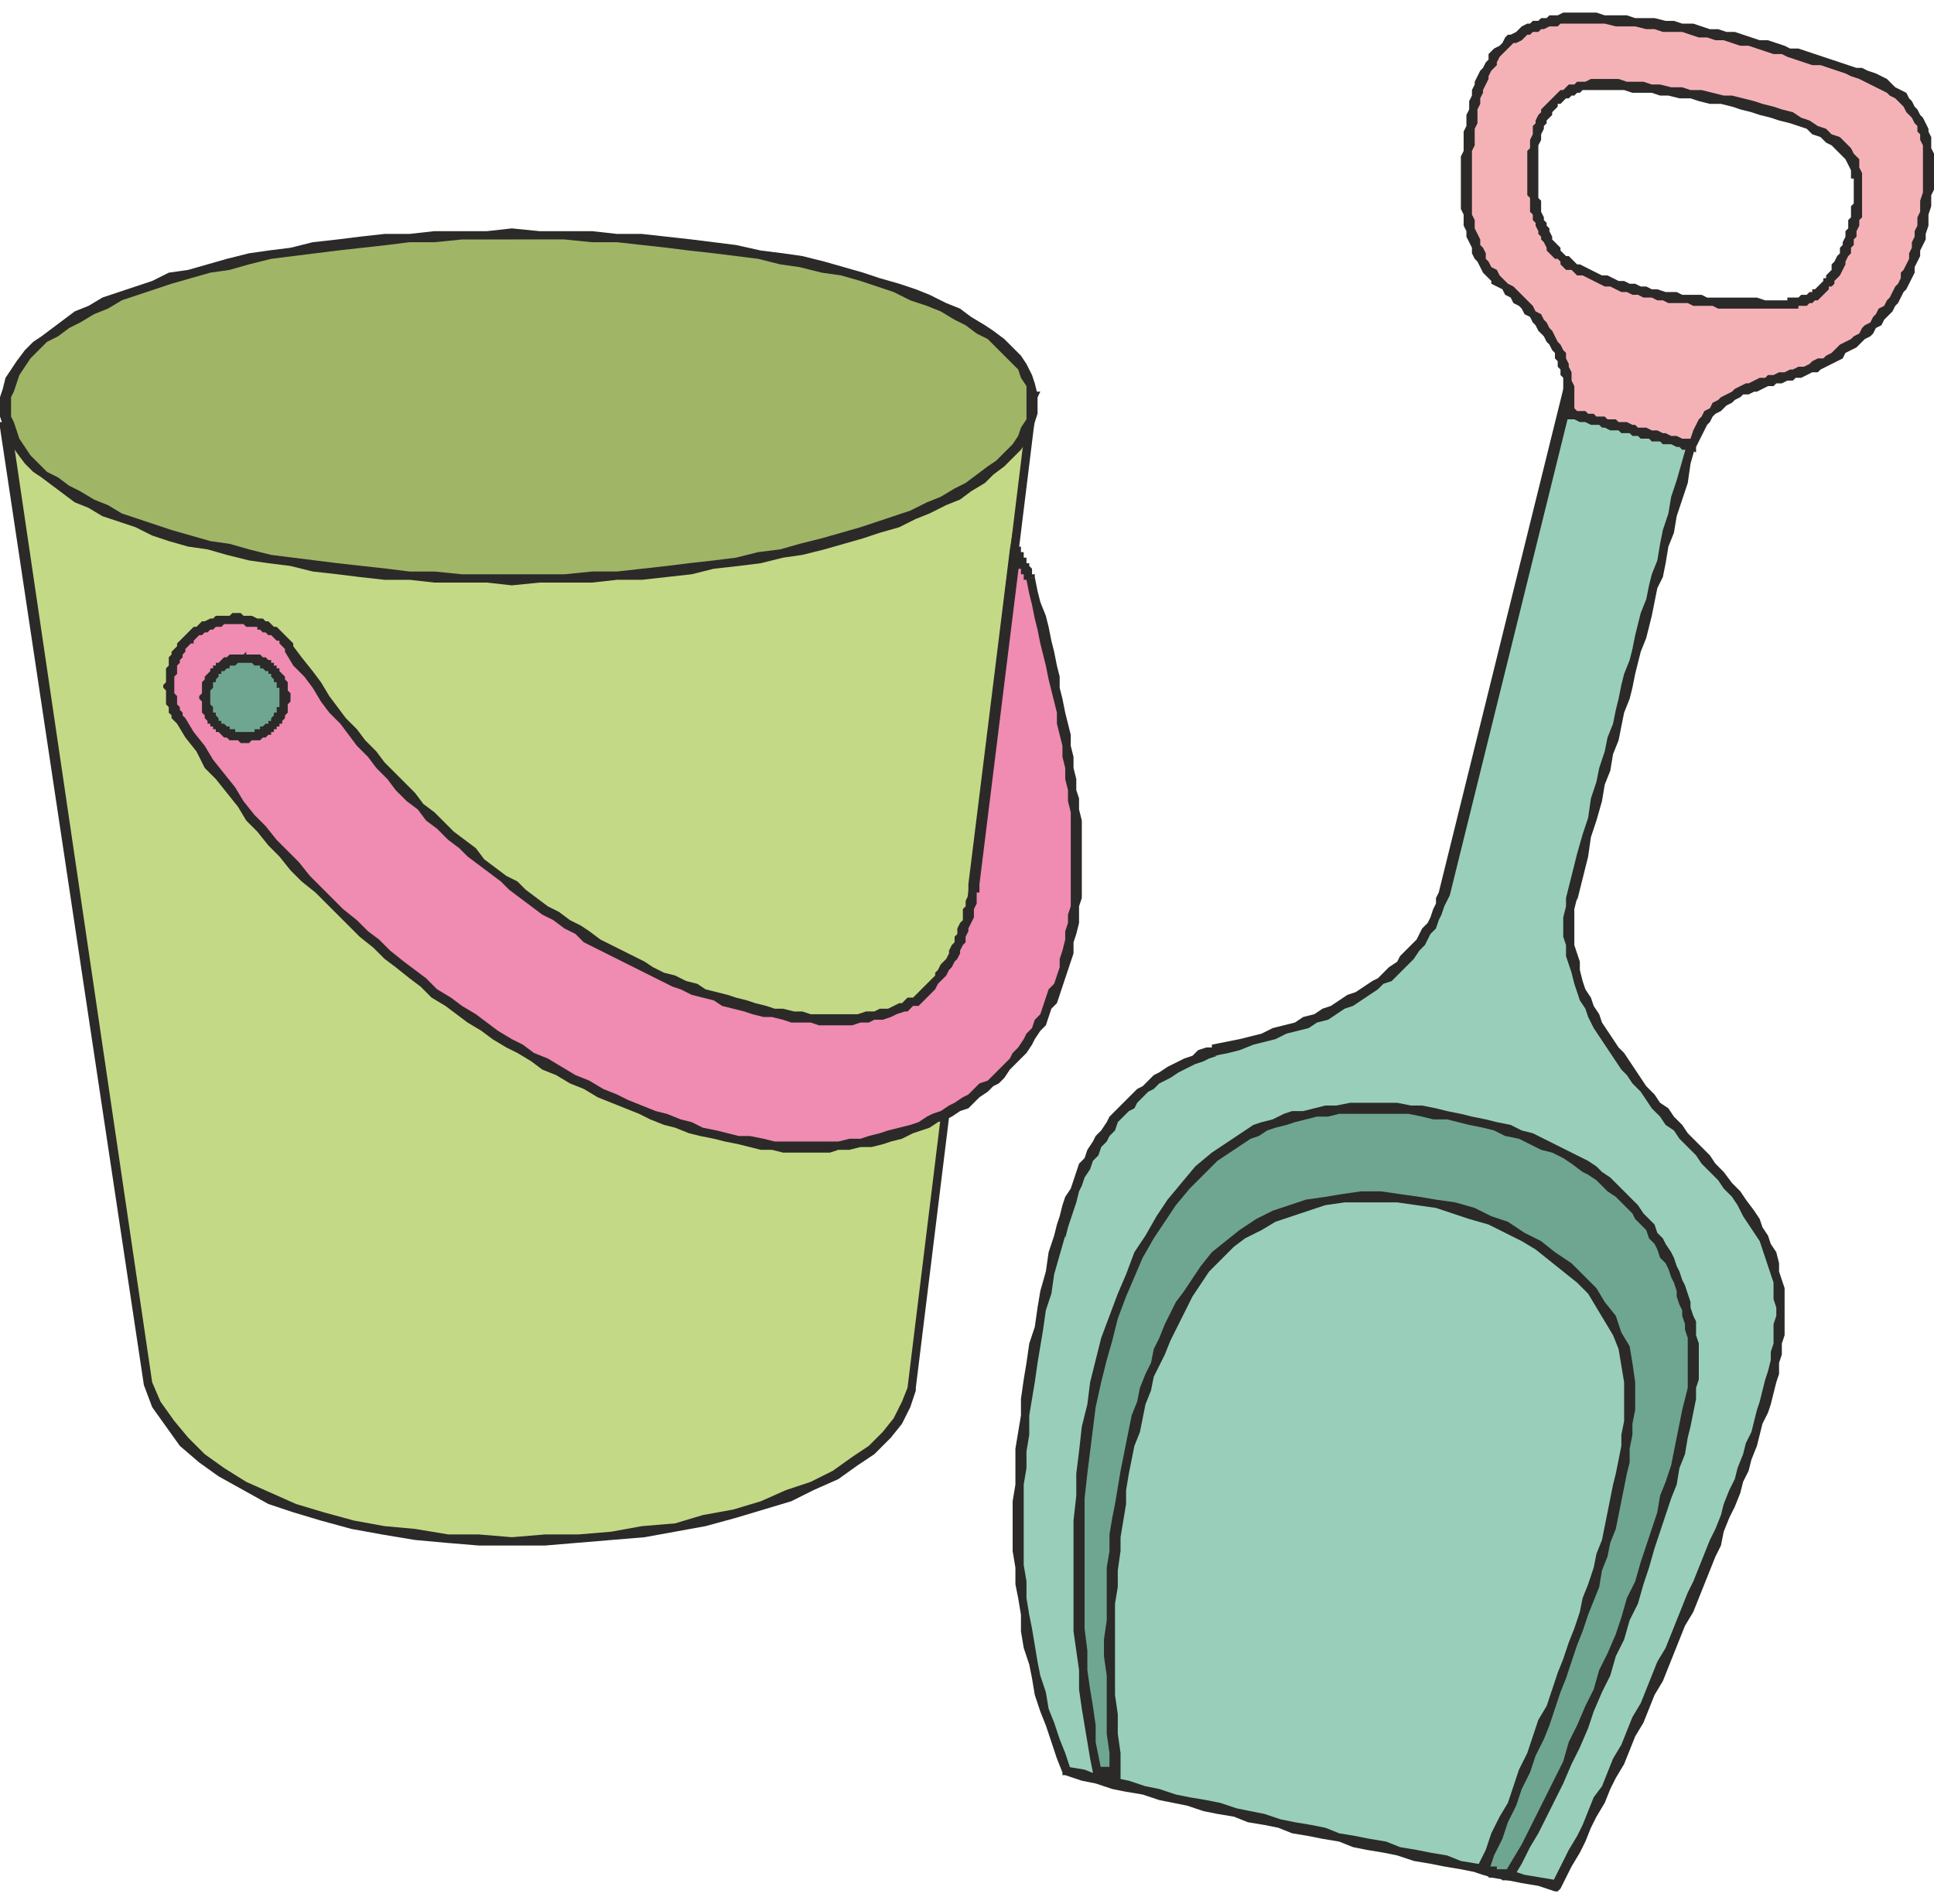 <svg xmlns="http://www.w3.org/2000/svg" width="64" height="63" fill-rule="evenodd" clip-rule="evenodd" image-rendering="optimizeQuality" shape-rendering="geometricPrecision" text-rendering="geometricPrecision" viewBox="0 0 6.99 6.79"><defs><style>.fil3{fill:#6fa691}.fil1{fill:#2b2a29;fill-rule:nonzero}</style></defs><g id="Слой_x0020_1"><g id="_612701296"><path fill="#99cfba" d="M5.22 3.18l.47-1.89.46.11c-.22.87-.25.94-.47 1.8-.06.38.24.67.51.97.34.36.27.63.11 1.09-.16.44-.45 1.08-.68 1.51-.62-.14-1.16-.26-1.76-.41-.25-.6-.21-1.21-.03-1.94.1-.37.29-.57.56-.67.5-.12.76-.31.83-.57z"/><path id="1" d="M5.71 1.29l-.47 1.9-.04-.01.47-1.9.02-.01.02.02zm-.04-.01l.01-.01h.01l-.02.01zm.48.14l-.46-.11v-.04l.47.12.01.02-.02.01zm.01-.03h.02l-.01.02-.01-.02zM5.7 3.2h-.04l.02-.08.02-.08.02-.07.02-.06.01-.07.02-.06.01-.05.02-.06.01-.05.02-.05.01-.05.01-.04.01-.05.01-.04.02-.05.01-.04.01-.05.01-.04.01-.04.02-.05.01-.05.01-.04.02-.05.01-.06.01-.05.02-.06.01-.06.02-.06.02-.07.02-.07.02-.07.02-.08.03.01-.02.08-.02.07-.02.07-.01.07-.02.06-.02.06-.01.06-.02.05-.01.06-.01.05-.02.04-.01.05-.01.05-.01.04-.01.04-.02.05-.01.04-.01.04-.01.05-.01.04-.02.05-.01.05-.01.05-.02.05-.01.06-.02.05-.01.06-.02.07-.02.06-.01.07-.02.08-.02.08V3.2zm-.04 0zm.54.96l-.02.03-.03-.03-.02-.03-.03-.03-.03-.03-.02-.03-.03-.02L6 3.99l-.03-.03-.02-.03-.02-.03-.03-.03-.02-.03-.02-.02-.02-.03-.02-.03-.02-.03-.02-.03-.02-.03-.02-.04-.01-.03-.02-.03-.01-.03-.01-.03-.01-.04-.01-.03-.01-.03v-.04l-.01-.03v-.07l.01-.04V3.2h.04l-.01.04v.13l.01.03.01.03v.03l.01.04.01.03.02.03.01.03.02.03.01.03.02.03.02.03.02.03.02.02.02.03.02.03.02.03.02.03.03.03.02.03.03.02.02.03.03.03.02.03.03.03.02.02.03.03.02.03zm-.02.03zm.14 1.08l-.04-.01.02-.05.01-.04.02-.04.01-.04.01-.04.01-.03.01-.04.01-.04.01-.03.01-.04v-.03l.01-.03v-.07l.01-.03v-.03l-.01-.03v-.06l-.01-.03-.01-.03-.01-.03-.01-.03-.01-.03-.02-.03-.02-.03-.02-.03-.02-.04-.02-.03-.03-.03-.02-.03-.03-.03.02-.03.03.03.03.04.03.03.02.03.03.04.02.03.01.03.02.03.01.03.02.03.01.04v.03l.01.03.01.03v.17l-.01.03v.04l-.01.03v.04l-.01.03-.01.04-.01.04-.01.03-.02.04-.01.04-.01.04-.02.05-.01.04zm-.7 1.52l.01-.04-.02.01.02-.04.02-.04.02-.04.03-.05.02-.04.02-.05.02-.05.03-.04.02-.05.02-.05.03-.05.02-.05.02-.05.03-.05.02-.05.02-.05.02-.05.03-.05.02-.05.02-.05.02-.05.02-.05.02-.04.02-.05.02-.05.02-.05.02-.04.02-.05.01-.04.02-.05.02-.04.01-.04.04.01-.02.04-.01.04-.02.05-.02.04-.02.05-.01.05-.02.04-.02.05-.02.05-.02.05-.02.05-.03.05-.02.05-.02.05-.02.05-.02.05-.03.05-.02.05-.02.05-.03.05-.02.05-.02.05-.03.05-.02.04-.02.05-.03.05-.02.04-.02.05-.02.04-.03.05-.02.04-.02.04-.02.01zm.02-.01l-.01.01h-.01l.02-.01zm-1.8-.42l.03-.01-.01-.01.06.01.05.02.06.01.05.01.06.02.05.01.06.02.05.01.06.01.05.01.06.02.05.01.05.01.06.02.05.01.06.01.05.01.05.02.06.01.05.01.06.01.05.02.06.01.05.01.06.01.05.02.06.01.06.01.05.01.06.02.06.01.06.01-.01.04-.06-.02-.06-.01-.05-.01-.06-.01-.06-.02-.05-.01-.06-.01-.05-.01-.06-.01-.06-.02L5 6.65l-.06-.01-.05-.01-.05-.02-.06-.01-.05-.01-.06-.01-.05-.02-.05-.01-.06-.01-.05-.02-.06-.01-.05-.01-.06-.02-.05-.01-.05-.01-.06-.02-.06-.01-.05-.01-.06-.02-.05-.01-.06-.02-.01-.01zm.01.01h-.01v-.01l.01.01zm-.04-1.95l.04.01v-.01l-.02.07-.02.07-.01.07-.02.06-.01.07-.01.06-.01.06-.01.07-.01.06-.01.06v.07l-.01.06v.06l-.01.06v.29l.01.06v.06l.01.06.01.05.01.06.01.06.01.05.02.06.01.06.02.05.02.06.02.05.02.06-.03.01-.02-.05-.02-.06-.02-.06-.02-.05-.02-.06-.01-.06-.01-.05-.02-.06-.01-.06v-.06l-.01-.06-.01-.05v-.06l-.01-.06v-.18l.01-.06v-.13l.01-.06.01-.06v-.06l.01-.07.01-.06.01-.07.02-.06.01-.07.01-.06.02-.07.01-.07.02-.06zm0 0zm.57-.69l.01.04h.01l-.03.01-.02.01-.03.01-.02.01-.02.01-.02.01-.03.02-.02.01-.02.01-.02.02-.02.01-.02.02-.02.02-.01.02-.02.01-.02.02-.02.02-.01.03-.02.02-.01.02-.02.02-.01.03-.02.02-.01.03-.02.03-.01.03-.01.02-.01.04-.01.03-.01.03-.01.03-.01.04-.04-.01.01-.04.01-.03.01-.04.01-.03.02-.03.01-.03.01-.03.01-.03.02-.02.01-.03.02-.03.01-.02.02-.02.02-.03.01-.02.02-.02.02-.02.02-.02.02-.02.02-.02.02-.01.02-.02.02-.02.02-.01.03-.02.02-.01.02-.01.02-.01.03-.01.02-.02.03-.01h.02v-.01zm0 .01v-.01.01zm.82-.56l.04.01-.01.02-.01.02-.01.03-.01.02-.01.03-.02.02-.01.02-.01.02-.02.02-.02.03-.02.02-.02.02-.02.02-.02.02-.03.01-.02.02-.03.02-.03.02-.03.02-.03.01-.03.02-.03.02-.04.01-.03.02-.04.01-.04.01-.04.02-.04.01-.04.01-.05.02-.04.01-.05.01-.01-.04.05-.01.05-.01.04-.01.04-.01.04-.02.04-.01.04-.01.03-.02.04-.01.03-.02.03-.01.03-.02.03-.02.03-.01.03-.02.03-.02.02-.01.02-.02.02-.02.03-.02.01-.02.02-.02.02-.02.02-.02.01-.02.01-.02.02-.02.01-.02.01-.03.01-.02V3.2l.01-.02zm.04.01h-.01.01z" class="fil1"/><path fill="#f5b2b6" d="M6.61 1.25c.2-.11.31-.28.35-.52C7 .47 6.97.3 6.7.21 6.38.12 6.12.04 5.68.02c-.17.02-.3.09-.35.31-.04.23-.07.47.07.63.19.15.29.31.27.49.15.04.3.08.45.11.08-.24.32-.2.49-.31zM5.8.26c-.18 0-.25.12-.26.29 0 .2.05.32.17.38.2.1.44.12.69.12.11.01.18-.02.23-.11.09-.18.09-.27.08-.35C6.68.35 6.04.28 5.8.26z"/><path id="1" d="M6.94.72l.03.01v.04L6.96.8v.02l-.01.02-.01.02v.02L6.93.9l-.01.02v.02l-.01.02-.01.02-.01.02-.01.01-.01.02-.01.02-.01.01-.01.02-.02.02-.01.01-.01.02-.02.01-.01.02-.01.01-.02.01-.02.02-.01.01-.02.01-.02.01-.01.02-.02.01-.02.01-.02-.03.02-.01.02-.02.01-.01.02-.01.02-.01.01-.01.02-.01.01-.02.01-.01.02-.01.01-.02.01-.01.01-.02.02-.01.01-.02.01-.01.01-.02.01-.02.01-.01.01-.02V.94l.01-.01.01-.02.01-.02V.87l.01-.02V.83l.01-.02V.79l.01-.02V.74l.01-.02zm0 0zM6.69.23L6.71.2h.02l.02.01.03.01.02.01.02.01.02.02.01.01.02.01.02.01.01.02.01.01.01.02.01.01.01.02.01.01.01.02.01.02v.01l.01.02v.04l.01.02v.13l-.01.02V.7l-.01.03-.03-.01V.68l.01-.03V.48L6.94.46V.44L6.93.43V.41L6.92.4 6.91.38 6.9.37 6.89.36 6.88.34 6.87.33 6.86.32 6.85.31 6.83.3 6.82.29 6.8.28 6.78.27 6.76.26 6.74.25 6.72.24 6.69.23zM6.71.2zM5.69.04L5.68 0h.09l.03.01h.08l.03.01h.07l.04.01h.03l.03.01h.04l.03.01.03.01h.03l.03.01h.03l.03.01.03.01.03.01h.03l.03.01.03.01.02.01h.03l.03.01.03.01.03.01.03.01.03.01.03.01.03.01-.02.03-.02-.01-.03-.01L6.61.2 6.58.19h-.03L6.52.18 6.49.17 6.46.16 6.44.15h-.03L6.38.14 6.35.13 6.32.12h-.03L6.26.11 6.23.1H6.2L6.17.09h-.03L6.11.08 6.08.07h-.07L5.98.06h-.03L5.91.05h-.07L5.8.04h-.12.01zM5.68 0h.01-.01zm-.33.33L5.31.32 5.32.3V.28l.01-.02V.25l.01-.02.01-.02.01-.01.01-.02.01-.01V.15l.01-.01.01-.01.02-.01.01-.01.01-.02.01-.01h.01l.02-.01.01-.01.01-.01.02-.01h.01l.01-.01h.02l.01-.01h.02L5.6.01h.03L5.65 0h.03l.01.04h-.05l-.01.01H5.6l-.02.01h-.01l-.01.01h-.02l-.01.01h-.01l-.01.01L5.5.1l-.02.01h-.01l-.01.01-.01.01-.01.01-.01.01-.01.01-.01.02v.01L5.4.2l-.01.01-.01.02v.01l-.01.02-.01.02v.01l-.01.02v.02zM5.31.32zm.11.63l-.03.03V.97L5.38.96 5.36.94 5.35.92 5.34.9 5.33.89 5.32.87V.85L5.31.83 5.3.81V.79L5.29.77V.73L5.28.71V.52L5.29.5V.43L5.3.41V.37l.01-.02V.32l.04.01-.01.02V.4l-.01.02v.06L5.32.5V.73l.01.02v.03l.01.02.01.02v.02l.01.01.01.02v.02l.01.01.01.02.02.01.01.02zm-.03.03V.97v.01zm.28.45l-.01.04-.01-.02v-.13l-.01-.01v-.02l-.01-.01v-.02l-.01-.01v-.02l-.01-.01-.01-.02-.01-.01-.01-.02-.01-.01-.01-.01-.01-.02-.01-.01-.01-.02-.02-.01-.01-.02-.01-.01-.02-.01-.01-.02-.02-.01L5.43 1 5.41.99 5.39.98l.03-.03.01.01.02.02.02.01.01.01.02.02.01.01.02.02.01.01.01.02.02.01.01.02.01.01.01.02.01.01.01.02.01.02.01.01.01.02.01.01v.02l.01.02v.01l.01.02v.03l.01.02v.1l-.02-.02zm-.01.04l-.01-.01v-.01l.01.02zm.44.09l.03.01-.02.01h-.03l-.01-.01h-.01l-.02-.01h-.03L6 1.55h-.03l-.01-.01h-.03l-.01-.01H5.9l-.01-.01h-.03l-.01-.01h-.03L5.8 1.5h-.01l-.01-.01h-.03l-.02-.01h-.02l-.02-.01h-.03l.01-.04h.02l.01.01h.03l.01.01h.02l.01.01h.03l.01.01h.03l.01.01h.03l.02.01h.01l.01.01h.03l.02.01h.02l.02.01h.01l.02.01h.02l.02.01h.03l.01.01-.02.01zm.03.01v.02l-.02-.01.02-.01zm.47-.33l.02.03-.02.01-.02.01-.01.01h-.02l-.02.01-.02.01h-.02l-.01.01h-.02l-.02.01h-.02l-.01.01h-.02l-.02.01-.02.01h-.01l-.02.01H6.3l-.01.01-.02.01-.01.01-.02.01-.01.01-.01.01-.02.01-.01.01-.01.02-.01.01-.01.02-.01.02-.01.02-.01.02-.03-.01.01-.02.01-.03.01-.02.01-.02.01-.01.01-.02.02-.01.01-.02.02-.01.01-.01.02-.01.02-.01.01-.01.02-.01.02-.01h.01l.02-.01.02-.01h.02l.01-.01h.02l.02-.01h.02l.02-.01h.01l.02-.01h.02l.02-.01.01-.01.02-.01h.02l.01-.01zm0 0zM5.56.55h-.04V.5l.01-.01V.46l.01-.02V.41L5.55.4V.39l.01-.02.01-.01V.35l.01-.01.01-.01.01-.01.01-.01.01-.01.01-.01.01-.01h.01l.01-.01.01-.01h.02L5.7.25h.03l.02-.01h.04l.01.04h-.08l-.01.01H5.7L5.69.3h-.01l-.01.01h-.01l-.01.01-.01.01h-.01v.01l-.01.01-.01.01v.01L5.6.38l-.01.01V.4l-.01.01v.01l-.01.02v.02l-.01.02V.55zm-.04 0zm.19.36L5.7.95 5.69.94 5.68.93h-.02L5.65.92 5.64.91V.9L5.63.89h-.01L5.61.88 5.6.87 5.59.86V.85L5.58.83 5.57.82V.81L5.56.8V.79L5.55.77V.76L5.54.75V.73L5.53.72V.67L5.52.66V.55h.04V.67l.01.01v.04l.01.02v.01l.01.01v.01l.01.01v.01l.01.02v.01l.01.01.01.01.01.01v.01l.01.01.01.01h.01l.01.01.01.01.01.01h.01zM5.7.95V.94v.01zm.7.09v.03h-.19l-.02-.01h-.07l-.02-.01h-.07l-.02-.01h-.02l-.02-.01h-.03l-.02-.01H5.9l-.02-.01h-.02L5.84 1 5.82.99H5.8L5.78.98 5.76.97 5.74.96 5.72.95H5.7l.01-.04.02.01.02.01.02.01.02.01h.02l.02.01.02.01h.02l.02.01h.02l.02.01h.02l.02.01h.02l.03.01h.04l.02.01h.07l.02.01h.18l.03.01h.02zm0 0zm.22-.11l.03.02-.01.01-.01.01v.01l-.01.01h-.01V1l-.01.01-.01.01-.01.01-.01.01h-.01l-.01.01h-.01l-.01.01H6.5v.01H6.4v-.03H6.46v-.01h.04l.01-.01h.02l.01-.01h.01V1h.01l.01-.01.01-.01.01-.01V.96h.01V.95l.01-.01.01-.01zm.03.02V.94v.01zm.04-.36l.04-.01v.16l-.01.01v.02l-.01.02v.02L6.7.82v.02l-.01.01v.02l-.01.01-.01.02v.01l-.01.02-.01.02-.03-.02V.91L6.63.9l.01-.02.01-.01V.85l.01-.01V.83l.01-.02V.79l.01-.01V.75l.01-.01V.7L6.7.69V.6h-.01V.59zm.04-.01zM5.8.28L5.79.24h.06l.03.01h.06l.03.01H6l.04.01h.04l.03.01h.04l.04.01.04.01h.03l.04.01.04.01.03.01.04.01.03.01.04.01.03.02.03.01.03.02.03.01.02.02.03.01.02.02.02.02.01.02.02.02v.03l.01.02-.04.01V.57L6.68.55 6.67.53 6.66.52 6.64.5 6.62.48 6.6.47 6.58.45 6.55.44 6.53.42 6.5.41 6.47.4 6.43.39 6.4.38 6.36.37 6.33.36 6.29.35 6.26.34 6.22.33h-.04L6.14.32 6.11.31h-.04L6.03.3H6L5.97.29H5.9L5.87.28h-.08.01zM5.79.24h.01-.01z" class="fil1"/><g><path d="M4.03 6.37c-.06-.79.03-1.38.29-1.77.38-.61 1.6-.27 1.57.41-.02.45-.25 1.06-.53 1.7.03.01.06.02.1.02.31-.55.64-1.48.66-1.83.01-.24-.11-.55-.39-.73-.39-.24-1-.28-1.28-.08-.65.46-.59 1.74-.48 2.27.02 0 .04 0 .06.01z" class="fil3"/><path id="1" d="M4.3 4.59l.03.02-.02.03-.02.04-.02.04-.02.04-.02.04-.02.05-.02.04-.02.04-.01.05-.02.05-.01.05-.01.05-.02.05-.01.05-.01.05-.01.06v.05l-.01.06-.01.06v.05l-.01.07v.06l-.01.06v.33l.01.07v.07l.01.07v.08h-.04v-.08L4 6.22V6.01l-.01-.07v-.06L4 5.81v-.19l.01-.06V5.5l.01-.06.01-.05.01-.06.01-.06.01-.05.01-.05.01-.05.01-.05.02-.05.01-.05.02-.05.02-.04.01-.05.02-.04.02-.05.02-.04.02-.04.03-.04.02-.03zm.03.02V4.6v.01zm1.58.4h-.04v-.06l-.01-.06-.01-.06-.02-.05-.03-.05-.03-.05-.03-.05-.04-.04-.05-.04-.05-.04-.05-.04-.05-.03-.06-.03-.06-.03-.07-.02-.06-.02-.06-.02-.07-.01-.07-.01h-.19l-.07.01-.06.02-.06.02-.06.02-.05.03-.06.03-.04.03-.05.05-.04.04-.04.06-.03-.02.04-.06.04-.05.05-.04.05-.04.06-.04.06-.03.06-.02.06-.02.07-.01.06-.01.07-.01h.07l.07.01.07.01.06.01.07.01.07.02.06.03.06.02.06.04.06.03.05.04.06.04.04.04.05.05.03.05.04.05.02.06.03.05.01.06.01.07v.06zm0 0zm-.55 1.68v.04l-.02-.03.03-.06.02-.06.03-.06.03-.05.02-.06.02-.06.03-.06.02-.06.02-.06.03-.05.02-.06.02-.06.02-.05.02-.06.02-.05.02-.06.01-.05.02-.05.02-.06.01-.05.02-.05.01-.05.01-.05.01-.05.01-.05.01-.04.01-.05.01-.05v-.04l.01-.05v-.08h.04v.04l-.01.05v.04l-.01.05v.05l-.01.04-.01.05-.01.05-.01.05-.01.05-.02.05-.01.05-.02.05-.01.06-.02.05-.02.05-.02.06-.02.05-.02.06-.02.06-.02.05-.02.06-.02.06-.02.05-.03.06-.02.06-.03.06-.02.06-.03.06-.02.06-.03.06-.02.06-.02-.03zm0 .04l-.03-.01.01-.02.02.03zm.08-.01l.03.02-.02.01h-.02l-.01-.01h-.04v-.01h-.02v-.04h.01v.01h.04v.01h.05l-.02.01zm.03.02l-.01.01h-.01l.02-.01zM6.1 4.9h.04v.04l-.01.03v.04l-.01.05-.01.05-.01.04-.01.06-.02.05-.01.06-.02.05-.02.06-.02.06-.02.06-.02.07-.02.06-.02.07-.03.06-.02.07-.03.06-.02.07-.03.06-.03.07-.02.06-.03.07-.03.06-.03.07-.03.06-.03.06-.03.06-.03.05-.03.06-.03.05-.03-.02.03-.05.03-.05.03-.06.03-.06.03-.06.03-.06.03-.06.02-.07.03-.06.03-.07.03-.06.02-.07.03-.06.03-.07.02-.06.02-.07.03-.06.02-.07.02-.06.02-.06.02-.06.01-.06.02-.05.02-.06.01-.05.01-.05.01-.05.01-.05.01-.04.01-.04V4.9zm.04 0zm-.42-.71l.02-.04.03.02.02.02.03.02.02.02.02.02.02.02.02.02.02.02.02.03.02.02.02.02.01.03.02.02.01.02.02.03.01.02.01.03.01.02.01.03.01.02.01.03.01.03v.02l.01.03.01.02v.05l.01.03V4.9H6.1V4.79l-.01-.03v-.02l-.01-.03v-.02l-.01-.02-.01-.03v-.02l-.01-.03-.01-.02-.01-.03-.01-.02L6 4.5l-.01-.03-.01-.02-.02-.02-.01-.03-.02-.02-.02-.02-.01-.02-.02-.02-.02-.02-.02-.02-.03-.02-.02-.02-.02-.02-.03-.02-.02-.01zm-1.26-.08l-.02-.03.03-.02.03-.02.03-.02.03-.01L4.6 4l.04-.02.03-.01h.04l.04-.01.04-.01h.04l.05-.01h.17l.05.01h.04l.05.01.04.01.05.01.04.01.05.01.04.01.05.01.04.02.04.01.04.02.04.02.04.02.04.02.04.02-.02.04-.04-.03-.03-.02-.04-.02-.04-.01-.04-.02-.04-.02-.05-.01-.04-.02-.04-.01-.05-.01-.04-.01L5.23 4h-.05l-.04-.01-.05-.01h-.25l-.04.01h-.04L4.72 4l-.04.01-.03.01-.04.01-.03.01-.03.02-.03.01-.03.02-.03.02zm0 0zm-.49 2.23l-.01.03-.01-.01-.01-.05-.01-.06-.01-.06-.01-.06-.01-.07v-.07l-.01-.07-.01-.07v-.4l.01-.09v-.08l.01-.08.01-.09.02-.08.01-.08.02-.08.02-.08.03-.08.03-.08.03-.07.03-.08.04-.06.04-.07.04-.06.05-.06.05-.06.06-.05.06-.04.02.03-.06.04-.05.05-.05.05-.05.06-.04.06-.04.06-.04.07-.03.07-.03.07-.03.08-.02.08-.02.07-.02.08-.02.09-.01.08-.01.08-.01.08-.01.09V5.84l.01.08v.07l.01.07.01.06.01.07v.06l.01.05.01.05-.01-.01zm-.01.03h-.01v-.01l.01.01zm.05 0h.04l-.02.02v-.01H3.97v-.01h-.01l.01-.03h.04v.01h.03l-.03.02zm.04 0v.02h-.02l.02-.02z" class="fil1"/></g><g><path fill="#c4d985" d="M3.74 1.38L3.3 4.97c-.14.65-2.48.83-2.77-.01L.02 1.5l3.72-.12z"/><path id="1" d="M3.28 4.97l.44-3.59.03.01-.44 3.58v.01l-.03-.01zm.03 0v.01-.01zM.52 4.96l.03-.01.03.07.05.07.05.06.06.06.07.05.08.05.09.04.09.04.1.03.11.03.11.02.11.01.12.02h.11l.12.01.12-.01h.12l.12-.01.11-.02.12-.01.1-.03.11-.02.1-.03.09-.04.09-.03.08-.04.07-.05.06-.04.05-.05.04-.05.03-.06.02-.05.03.01-.02.06-.03.06-.04.05-.06.06-.06.04-.07.05-.09.04-.08.04-.1.03-.1.03-.11.03-.11.02-.11.02-.12.01-.12.01-.12.01h-.24l-.12-.01-.11-.01-.12-.02-.11-.02-.11-.03-.1-.03-.09-.03-.09-.05-.09-.05-.07-.05-.07-.06-.05-.07-.05-.07-.03-.08zm0 0zM.04 1.49l.51 3.46-.03.01L0 1.5l.02-.02.02.01zM0 1.5v-.02h.02L0 1.5zm3.74-.1l-3.72.11v-.03l3.71-.11.02.02-.01.01zm-.01-.03h.03l-.01.02-.02-.02z" class="fil1"/><path fill="#a1b567" d="M1.85.8c1.03 0 1.88.26 1.88.61s-.85.64-1.88.64C.83 2.05.02 1.78.02 1.43.02 1.07.83.8 1.85.8z"/><path id="1" d="M3.75 1.41h-.04v-.06l-.02-.03-.01-.03-.02-.02-.03-.03-.03-.03-.03-.03-.04-.02-.04-.03-.04-.02-.05-.03-.05-.02-.06-.02-.06-.03-.06-.02-.06-.02-.07-.02-.07-.01-.08-.02-.07-.01-.08-.02-.08-.01-.08-.01-.09-.01-.08-.01-.09-.01-.09-.01h-.09l-.1-.01h-.19V.78l.1.01h.19l.09.01h.09l.09.01.09.01.08.01.08.01.09.02.08.01.07.01.08.02.07.02.07.02.06.02.07.02.06.02.05.02.06.03.05.02.04.03.05.03.03.02.04.03.03.03.03.03.02.03.02.04.01.03.01.04v.03zm-1.9.66v-.04h.19l.1-.01h.09l.09-.01.09-.01.08-.01.09-.01.08-.01.08-.02.08-.01.07-.02.08-.02.07-.02.07-.02.06-.02.06-.02.06-.02.06-.03.05-.02.05-.03.04-.02.04-.03.04-.03.03-.02.03-.03.03-.03.02-.03.01-.03.02-.03v-.06h.04v.04l-.01.03-.01.04-.02.03-.02.03-.03.03-.03.03-.04.03-.03.03-.05.03-.04.03-.05.02-.06.03-.05.02-.06.03-.07.02-.06.02-.07.02-.07.02-.08.02-.07.01-.08.02-.08.01-.09.01-.08.02-.09.01-.09.01h-.09l-.09.01h-.19l-.1.01zM0 1.43h.04v.03l.01.02.01.03.01.03.02.03.02.03.03.03.03.03.04.02.04.03.04.02.05.03.05.02.05.03.06.02.06.02.06.02.07.02.07.02.07.01.07.02.08.02.08.01.08.01.08.01.09.01.09.01.08.01h.09l.1.01h.18v.04l-.09-.01h-.19l-.09-.01h-.09l-.09-.01-.08-.01-.09-.01L1.05 2l-.08-.01-.07-.01-.08-.02-.07-.02-.07-.01-.07-.02-.06-.02-.06-.03-.06-.02-.06-.02-.05-.03-.05-.02-.04-.03-.04-.03-.04-.03-.03-.02-.03-.03-.03-.04-.02-.03-.02-.03-.01-.04L0 1.46v-.03zM1.85.78v.04h-.18l-.1.01h-.09L1.4.84l-.09.01-.09.01-.08.01-.08.01-.08.01L.9.91.83.93.76.94.69.96.62.98.56 1l-.06.02-.06.02-.05.03-.05.02-.05.03-.04.02-.04.03-.04.02-.03.03-.03.03-.02.03-.02.03-.01.03-.01.03-.01.02v.04H0v-.04l.01-.03.01-.04.02-.03.02-.03.03-.04.03-.03.03-.02.04-.03.04-.03.04-.03.05-.02.05-.03.06-.02.06-.02.06-.02.06-.03.07-.01.07-.02.07-.02L.9.87.97.86l.08-.01.08-.02.09-.01.08-.01.09-.01h.09l.09-.01h.19l.09-.01z" class="fil1"/><g><path fill="#f08bb2" fill-rule="nonzero" d="M.65 2.56c-.07-.11-.04-.26.07-.33.11-.07.26-.04.33.07.32.49.74.86 1.15 1.08.42.24.81.32 1.06.22.13-.06.23-.23.26-.42v-.03l.15-1.21c.02.03.03.06.05.11.13.49.21.91.16 1.24-.06.36-.25.61-.55.73-.38.16-.82.08-1.36-.22-.47-.26-.95-.68-1.32-1.24z"/><path id="1" d="M.71 2.22l.02.03H.72l-.01.01-.01.01v.01H.69l-.01.01-.01.01v.01l-.01.01v.01l-.01.01v.01l-.01.01v.03l-.01.01V2.46l.01.01v.03l.01.01v.01l.01.01v.01l.01.01-.03.02-.01-.01-.01-.01v-.01l-.01-.01v-.02L.6 2.5v-.05l-.01-.01v-.01l.01-.01v-.05l.01-.01v-.03l.01-.01v-.01l.01-.01.01-.01v-.01l.01-.01.01-.01.01-.01.01-.01.01-.01.01-.01h.01zm.35.07l-.03.02V2.3l-.01-.01-.01-.01v-.01H1l-.01-.01-.01-.01H.97l-.01-.01H.95l-.01-.01H.93v-.01H.89l-.01-.01H.81l-.01.01H.78l-.01.01H.76l-.01.01H.74l-.01.01-.02-.03.01-.01.01-.01h.01l.02-.01h.01l.01-.01h.05l.01-.01h.03l.01.01h.03l.02.01h.02l.01.01h.01l.01.01.01.01H1l.01.01.01.01.01.01.01.01.01.01.01.01v.01zm1.15 1.08l-.02.03-.04-.02-.04-.02-.03-.03-.04-.02L2 3.28l-.04-.02-.04-.03-.04-.03-.04-.03-.03-.03-.04-.03-.04-.03-.04-.03-.03-.03-.04-.03-.04-.04-.04-.03-.03-.04-.04-.03-.04-.04-.03-.04-.04-.04-.03-.04-.04-.04-.03-.04-.03-.04-.04-.04-.03-.04-.03-.05-.03-.04-.04-.04-.03-.05.03-.02.03.04.04.05.03.04.03.05.03.04.03.04.04.04.03.04.04.04.03.04.04.04.03.03.04.04.03.04.04.03.04.04.03.03.04.03.04.03.03.04.04.03.04.03.04.02.03.03.04.03.04.03.04.02.04.03.04.02.03.02.04.03.04.02zm1.04.21l.02.03-.03.01-.02.01-.03.01h-.03l-.02.01h-.03l-.03.01h-.12l-.03-.01h-.07l-.03-.01-.04-.01h-.03l-.04-.01-.03-.01-.04-.01-.04-.01-.03-.02-.04-.01-.04-.01-.04-.02-.03-.01-.04-.02-.04-.02-.04-.02-.04-.02-.04-.02-.04-.02.02-.03.04.02.04.02.04.02.03.02.04.02.04.01.04.02.04.01.03.02.04.01.04.01.03.01.04.01.03.01.04.01.03.01h.03l.04.01h.03l.03.01H3.1l.03-.01h.03l.02-.01h.03l.02-.01.02-.01zm.25-.4h.03v.04l-.01.02v.03l-.01.02-.01.02v.01l-.01.02v.02l-.01.01-.01.02v.01l-.01.02-.01.01-.01.02-.01.01-.01.02-.01.01-.01.01-.01.01-.01.02-.01.01-.01.01-.01.01-.01.01-.01.01-.01.01H3.3l-.01.01-.01.01h-.01l-.02-.03h.01l.01-.01.01-.01h.02l.01-.01.01-.01.01-.01.01-.01.01-.01.01-.01.01-.01.01-.01v-.01l.01-.01.01-.02.01-.01.01-.01.01-.02v-.01l.01-.02.01-.01v-.02l.01-.01v-.02l.01-.02.01-.01v-.04l.01-.01v-.02l.01-.02v-.01zm0 0v-.01.01zm0-.03h.04v.03H3.5v-.03zm0 0zm.02 0H3.5h.02zm-.02 0zm.19-1.21l-.15 1.21H3.5l.15-1.21.03-.01.01.01zm-.04 0l.01-.06.02.05-.03.01zm.09.1l-.03.01H3.7v-.02h-.01v-.02h-.01v-.02h-.01v-.02h-.01v-.02h-.01l.03-.02h.01v.02h.01v.02h.01v.02h.01V2l.01.01v.02h.01v.01zm0 0zm.16 1.25h-.04v-.03l.01-.03V2.89l-.01-.04v-.04l-.01-.04v-.04l-.01-.04v-.04l-.01-.04-.01-.04v-.04l-.01-.04-.01-.04-.01-.04-.01-.05-.01-.04-.01-.04-.01-.05-.01-.04-.01-.05-.01-.04-.01-.05.03-.01.01.05.01.04.02.05.01.04.01.05.01.04.01.05.01.04v.04l.01.04.01.05.01.04.01.04v.04l.01.04v.04l.01.04v.04l.01.03v.04l.01.04v.28l-.01.03v.06zm-.57.75l-.01-.03.03-.02.02-.01.03-.01.03-.02.02-.01.03-.02.02-.01.02-.02.02-.02.03-.01.02-.02.02-.02.02-.02.02-.02.01-.02.02-.02.02-.03.01-.02.02-.02.01-.03.02-.02.01-.03.01-.03.01-.03.02-.02.01-.03.01-.03v-.03l.01-.03.01-.04v-.03l.01-.03h.04l-.01.04-.01.03v.04l-.01.03-.01.03-.01.03-.01.03-.01.03-.01.03-.02.02-.01.03-.01.03-.02.02-.02.03-.01.02-.02.03-.02.02-.02.02-.02.02-.02.03-.02.02-.02.01-.02.02-.03.02-.02.02-.02.02-.03.01-.03.02-.02.01-.03.01-.03.02-.03.01zm-1.37-.22l.02-.04.05.03.05.03.05.02.05.03.05.02.04.02.05.02.05.02.04.01.05.02.04.01.04.02.05.01.04.01.04.01h.04l.05.01.04.01h.23l.04-.01h.04l.03-.01.04-.01.03-.01.04-.01.04-.01.03-.01.01.03-.03.01-.04.02-.04.01-.03.01-.04.01h-.04l-.04.01h-.04L3 4.12H2.83l-.04-.01h-.04l-.04-.01-.04-.01-.05-.01-.04-.01-.05-.01-.04-.01-.05-.02-.04-.01L2.35 4l-.04-.02-.05-.02-.05-.02-.05-.02-.05-.03-.05-.02-.05-.03-.05-.02zM.64 2.57l.03-.02.03.05.04.05.03.05.04.05.04.05.03.05.04.05.04.04.04.05.04.04.04.04.04.05.04.04.04.04.04.04.05.04.04.04.04.03.04.04.05.04.04.03.04.03.04.04.05.03.04.03.05.03.04.03.04.03.05.03.04.02.04.03.05.02-.02.04-.04-.03-.05-.03-.04-.02-.05-.03-.04-.03-.05-.03-.04-.03-.04-.03-.05-.03-.04-.04-.04-.03-.05-.04-.04-.03-.04-.04-.05-.04-.04-.04-.04-.04-.04-.04-.04-.04-.05-.04-.04-.04-.04-.05-.04-.04-.04-.05-.04-.04-.03-.05-.04-.05-.04-.05-.04-.04-.03-.06-.04-.05-.03-.05z" class="fil1"/></g><g><path d="M.89 2.33c.07 0 .14.07.14.15 0 .07-.07.14-.14.14-.08 0-.15-.07-.15-.14 0-.08.07-.15.15-.15z" class="fil3"/><path id="1" d="M1.05 2.48h-.04v-.04H1v-.02H.99v-.01L.98 2.4v-.01H.97v-.01H.96l-.01-.01H.94v-.01H.92l-.01-.01H.89v-.04.01h.05l.01.01h.01l.01.01h.01v.01h.01v.01H1v.01h.01v.01l.01.01.01.01v.01l.01.01v.03l.01.01v.02zm-.16.16V2.6h.03v-.01h.02v-.01h.01l.01-.01h.01v-.01h.01v-.01l.01-.01v-.01H1v-.02h.01v-.03h.04v.01l-.01.01v.03l-.01.01v.01l-.01.01v.01h-.01v.01H1v.01H.99v.01H.98v.01H.97l-.01.01H.95l-.01.01H.91l-.01.01H.89zm-.17-.16h.04v.02l.01.01v.02h.01v.01l.01.01v.01H.8v.01h.01l.01.01h.01v.01h.02v.01h.04v.04H.87l-.01-.01H.83l-.01-.01H.81L.8 2.61.79 2.6H.78v-.01H.77v-.01H.76v-.01H.75v-.01l-.01-.01v-.01l-.01-.01v-.04l-.01-.01zm.17-.17v.04H.86l-.01.01H.83v.01H.82l-.01.01H.8v.01H.79v.01l-.01.01v.01H.77v.02l-.01.01v.03H.72v-.01l.01-.01v-.04l.01-.01V2.4l.01-.01.01-.01v-.01h.01v-.01h.01v-.01h.01l.01-.01.01-.01h.01l.01-.01h.05l.01-.01z" class="fil1"/></g></g></g></g></svg>